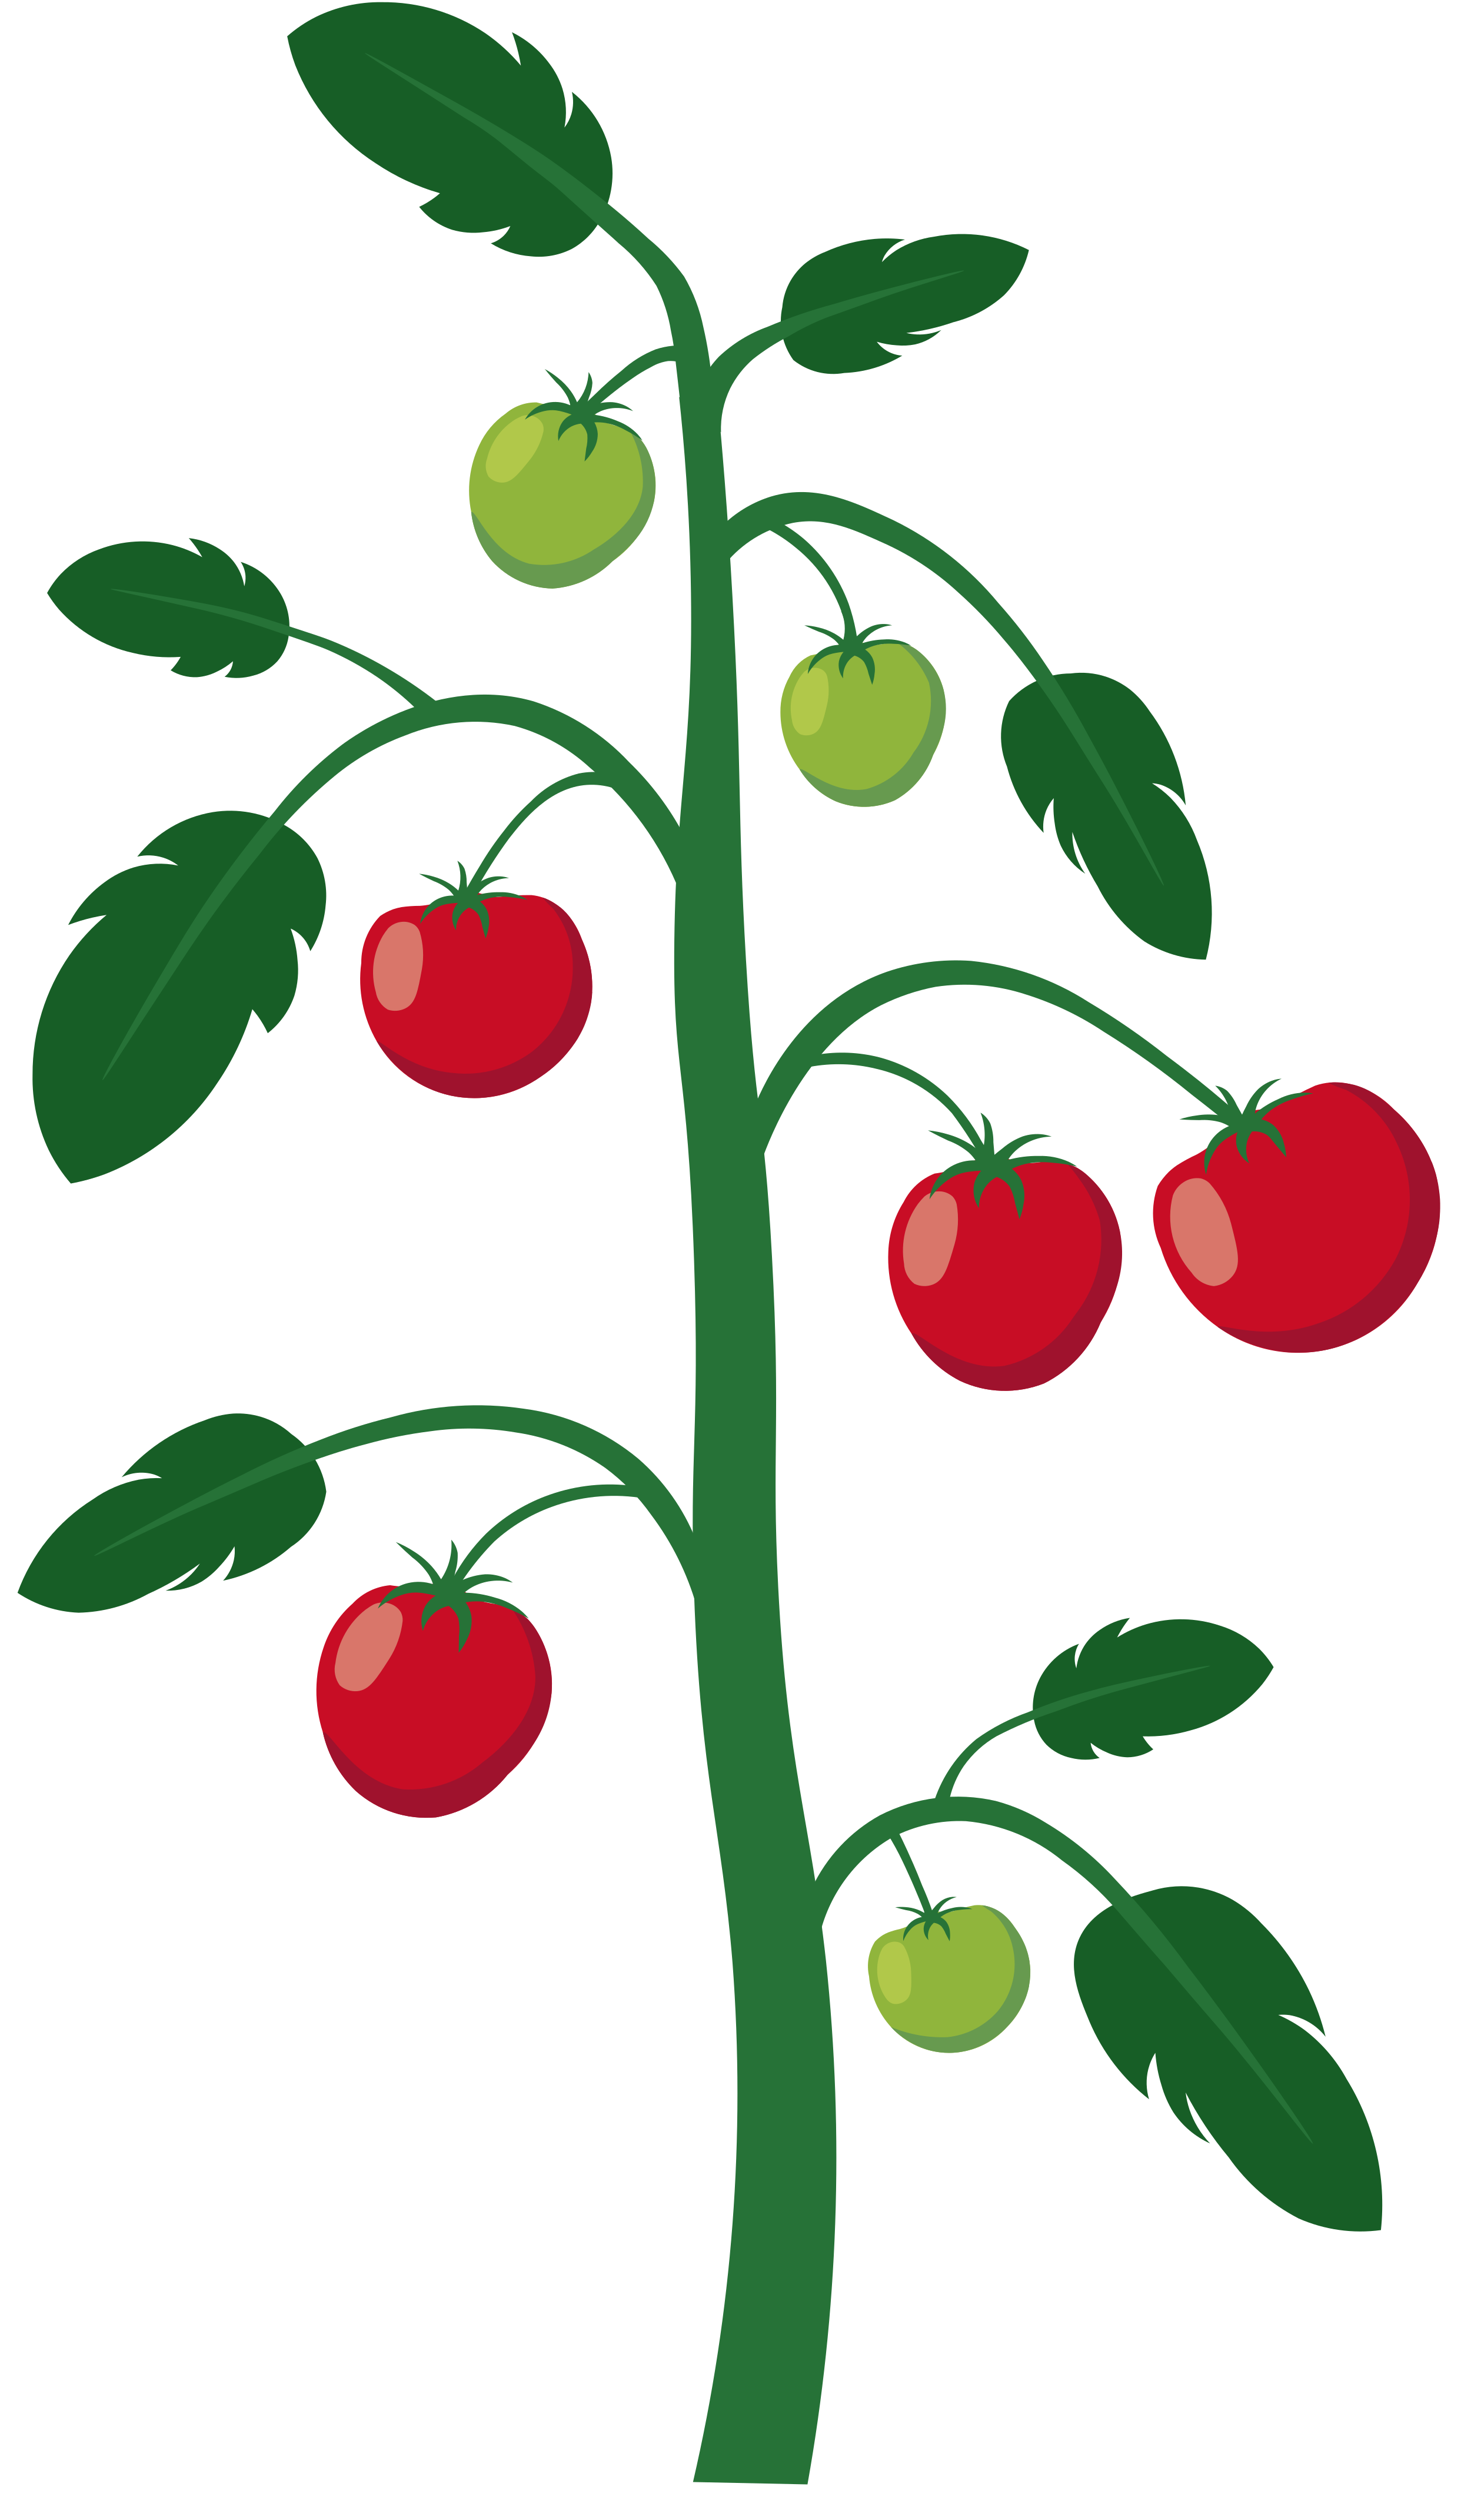 <svg width="83" height="141" viewBox="0 0 83 141" fill="none" xmlns="http://www.w3.org/2000/svg">
<path d="M45.562 140.121L39.102 139.987C41.325 130.395 42.077 120.522 41.332 110.705C40.726 103.192 39.53 100.222 39.163 89.889C38.882 81.976 39.486 80.739 39.163 71.127C38.782 59.799 37.951 60.649 38.049 53.009C38.152 44.909 39.108 42.269 38.987 33.426C38.923 28.718 38.588 24.878 38.32 22.399H40.48C40.722 24.923 41.061 28.846 41.328 33.661C41.87 43.285 41.602 45.826 42.09 54.124C42.625 63.192 43.097 62.409 43.556 70.835C44.068 80.2 43.529 81.984 43.908 89.481C44.424 99.659 45.735 102.689 46.605 110.588C47.648 120.433 47.297 130.375 45.562 140.121Z" fill="#267237"/>
<path d="M45.428 14.859C45.104 15.129 44.829 15.453 44.615 15.817C44.346 16.279 44.184 16.795 44.14 17.328C44.029 17.841 44.028 18.371 44.136 18.885C44.243 19.399 44.459 19.884 44.767 20.309C45.166 20.626 45.629 20.855 46.123 20.981C46.618 21.106 47.134 21.125 47.636 21.036C48.792 20.991 49.918 20.655 50.908 20.057C50.626 20.038 50.352 19.958 50.104 19.823C49.856 19.689 49.641 19.501 49.472 19.275C49.841 19.386 50.222 19.453 50.607 19.476C50.95 19.508 51.297 19.491 51.635 19.425C52.193 19.297 52.703 19.016 53.11 18.613C52.679 18.797 52.214 18.883 51.746 18.864C51.542 18.856 51.339 18.827 51.141 18.778C52.044 18.674 52.934 18.471 53.793 18.172C54.857 17.904 55.84 17.381 56.656 16.648C57.349 15.945 57.833 15.064 58.056 14.103C56.404 13.263 54.519 12.998 52.699 13.35C51.946 13.451 51.222 13.711 50.577 14.112C50.281 14.305 50.008 14.53 49.761 14.783C49.797 14.657 49.846 14.535 49.909 14.419C50.168 13.984 50.579 13.661 51.063 13.512C50.493 13.441 49.917 13.429 49.345 13.476C48.385 13.559 47.446 13.805 46.569 14.203C46.157 14.361 45.772 14.583 45.428 14.859Z" fill="#175E26"/>
<path d="M54.391 15.262C54.41 15.332 51.746 16.075 49.535 16.87C49.06 17.039 48.409 17.284 47.216 17.705C46.8 17.851 46.722 17.877 46.544 17.947C45.841 18.23 45.161 18.568 44.511 18.957C43.796 19.323 43.118 19.757 42.489 20.255C41.956 20.716 41.519 21.276 41.202 21.904C40.827 22.676 40.648 23.528 40.683 24.385L39.091 22.718C39.362 21.743 39.868 20.85 40.564 20.116C41.352 19.374 42.284 18.801 43.302 18.434C44.52 17.919 45.773 17.489 47.051 17.147C47.683 16.957 48.786 16.632 50.382 16.213C52.018 15.779 54.372 15.196 54.391 15.262Z" fill="#267237"/>
<path d="M33.865 12.43C34.475 11.349 34.694 10.092 34.485 8.868C34.229 7.407 33.439 6.092 32.269 5.18C32.369 5.596 32.358 6.031 32.236 6.441C32.153 6.714 32.022 6.969 31.85 7.195C31.992 6.467 31.953 5.715 31.737 5.005C31.575 4.49 31.323 4.007 30.994 3.579C30.441 2.834 29.719 2.23 28.887 1.818C29.035 2.203 29.156 2.597 29.25 2.997C29.308 3.24 29.355 3.482 29.39 3.7C28.812 3.01 28.144 2.401 27.405 1.887C25.671 0.714 23.62 0.098 21.527 0.122C20.247 0.106 18.982 0.39 17.832 0.95C17.245 1.244 16.698 1.612 16.205 2.046C16.312 2.605 16.465 3.153 16.664 3.686C17.559 5.952 19.142 7.881 21.189 9.203C22.304 9.954 23.531 10.527 24.824 10.899C24.727 10.984 24.623 11.07 24.509 11.154C24.241 11.353 23.953 11.525 23.651 11.666C24.13 12.271 24.777 12.721 25.511 12.96C26.077 13.123 26.67 13.171 27.255 13.099C27.783 13.056 28.302 12.937 28.797 12.747C28.709 12.952 28.581 13.138 28.422 13.295C28.218 13.494 27.968 13.641 27.695 13.723C28.377 14.146 29.152 14.398 29.953 14.456C30.751 14.545 31.558 14.398 32.274 14.033C32.945 13.66 33.497 13.104 33.865 12.43Z" fill="#175E26"/>
<path d="M20.596 2.996C20.565 3.048 21.919 3.869 26.17 6.621C26.784 6.981 27.376 7.376 27.945 7.804C28.023 7.865 28.338 8.113 28.736 8.439C29.089 8.727 29.332 8.93 29.445 9.023C30.132 9.594 30.549 9.89 31.051 10.286C31.552 10.682 31.535 10.699 33.658 12.602C34.759 13.587 34.705 13.53 34.91 13.725C35.742 14.408 36.461 15.217 37.042 16.123C37.44 16.923 37.715 17.779 37.858 18.661C37.989 19.273 38.045 19.741 38.075 19.994C38.341 22.261 38.589 24.57 38.674 25.366L40.598 25.2C40.433 23.688 40.282 22.401 40.16 21.4C40.069 20.414 39.913 19.434 39.691 18.469C39.488 17.458 39.12 16.487 38.6 15.596C38.021 14.799 37.341 14.08 36.578 13.456C35.253 12.229 34.163 11.371 33.267 10.669C31.924 9.617 31.074 9.034 30.829 8.867C30.465 8.619 29.981 8.296 29.111 7.762C27.505 6.772 26.215 6.051 25.32 5.553C22.194 3.817 20.619 2.945 20.596 2.996Z" fill="#267237"/>
<path d="M28.253 28.152C28.276 28.184 29.016 27.402 31.44 24.987C31.819 24.609 32.325 24.108 33.025 23.479C33.17 23.349 33.302 23.236 33.433 23.115C33.661 22.918 34.026 22.599 34.468 22.246C34.742 22.027 35.133 21.715 35.671 21.347C36.011 21.105 36.368 20.889 36.74 20.7C37.033 20.526 37.358 20.413 37.695 20.364C38.086 20.337 38.475 20.426 38.815 20.621L38.936 19.521C38.282 19.435 37.616 19.498 36.99 19.705C36.284 19.986 35.635 20.392 35.074 20.905C34.552 21.323 34.052 21.768 33.575 22.238C33.117 22.67 32.774 23.018 32.627 23.168C31.793 24.017 31.247 24.675 30.666 25.358C29.054 27.252 28.229 28.121 28.253 28.152Z" fill="#267237"/>
<path d="M78.783 72.09C78.73 72.14 77.368 70.777 72.882 66.549C72.18 65.889 71.246 65.01 69.938 63.903C69.028 63.132 68.379 62.621 67.232 61.729C65.654 60.44 63.995 59.254 62.263 58.18C60.919 57.285 59.456 56.584 57.916 56.098C56.263 55.552 54.506 55.402 52.785 55.658C51.727 55.861 50.701 56.206 49.736 56.684C45.418 58.878 43.364 64.384 43.022 65.333L42.62 62.285C43.04 61.271 45.129 56.526 50.037 54.81C51.563 54.291 53.178 54.082 54.786 54.194C57.145 54.435 59.415 55.228 61.412 56.51C62.951 57.426 64.427 58.444 65.832 59.555C67.195 60.567 68.184 61.373 68.894 61.979C69.416 62.419 69.969 62.902 70.574 63.455C71.922 64.687 72.806 65.605 74.386 67.247C76.481 69.415 78.859 72.019 78.783 72.09Z" fill="#267237"/>
<path d="M13.151 79.726C13.677 79.695 14.205 79.756 14.711 79.905C15.351 80.096 15.939 80.427 16.433 80.875C16.973 81.248 17.428 81.731 17.768 82.292C18.109 82.853 18.328 83.48 18.41 84.131C18.317 84.762 18.09 85.366 17.746 85.903C17.401 86.44 16.946 86.897 16.412 87.245C15.32 88.195 14.004 88.85 12.588 89.15C12.89 88.824 13.099 88.423 13.194 87.989C13.249 87.733 13.261 87.471 13.232 87.211C12.99 87.628 12.7 88.016 12.368 88.365C12.082 88.687 11.752 88.966 11.388 89.196C10.769 89.555 10.063 89.734 9.348 89.713C9.896 89.513 10.392 89.194 10.802 88.779C10.981 88.597 11.14 88.398 11.28 88.185C10.367 88.863 9.384 89.439 8.347 89.903C7.147 90.566 5.803 90.927 4.432 90.957C3.203 90.907 2.011 90.518 0.988 89.835C1.778 87.657 3.27 85.805 5.229 84.571C6.003 84.02 6.885 83.64 7.817 83.454C8.253 83.377 8.697 83.349 9.14 83.37C8.999 83.283 8.848 83.212 8.69 83.16C8.082 82.983 7.43 83.04 6.862 83.318C8.098 81.834 9.72 80.722 11.55 80.105C12.061 79.897 12.601 79.769 13.151 79.726Z" fill="#175E26"/>
<path d="M5.316 87.748C5.358 87.829 8.424 86.232 11.12 85.067C11.698 84.818 12.502 84.484 13.951 83.856C14.362 83.675 14.693 83.536 14.769 83.503C16.45 82.786 18.113 82.222 18.113 82.222C18.702 82.022 19.541 81.737 20.642 81.453C21.832 81.122 23.045 80.879 24.27 80.726C25.876 80.498 27.508 80.52 29.108 80.791C30.924 81.054 32.653 81.74 34.156 82.793C35.149 83.53 36.02 84.42 36.736 85.43C37.902 86.98 38.774 88.731 39.308 90.597L39.264 86.84C38.559 85.081 37.446 83.515 36.016 82.272C34.176 80.742 31.94 79.765 29.568 79.453C27.055 79.079 24.492 79.244 22.048 79.938C20.719 80.261 19.413 80.675 18.141 81.178C16.599 81.772 15.091 82.449 13.621 83.205C12.881 83.568 11.596 84.218 9.782 85.197C7.922 86.193 5.276 87.673 5.316 87.748Z" fill="#267237"/>
<path d="M69.531 107.137C68.938 106.802 68.29 106.573 67.618 106.46C66.766 106.319 65.894 106.371 65.065 106.613C63.923 106.929 61.769 107.492 60.923 109.271C60.162 110.871 60.871 112.573 61.474 114.022C62.205 115.743 63.362 117.25 64.835 118.4C64.668 117.849 64.653 117.263 64.791 116.704C64.874 116.377 65.008 116.065 65.189 115.779C65.233 116.401 65.35 117.016 65.536 117.61C65.686 118.146 65.911 118.658 66.203 119.131C66.717 119.9 67.435 120.509 68.277 120.891C67.754 120.346 67.358 119.693 67.115 118.978C67.011 118.666 66.939 118.344 66.898 118.018C67.573 119.322 68.388 120.549 69.329 121.677C70.347 123.129 71.701 124.311 73.277 125.123C74.734 125.764 76.34 125.99 77.917 125.778C78.236 122.8 77.554 119.801 75.978 117.254C75.392 116.176 74.584 115.234 73.608 114.49C73.147 114.153 72.649 113.869 72.125 113.642C72.338 113.621 72.553 113.625 72.766 113.654C73.57 113.796 74.294 114.231 74.795 114.875C74.574 113.973 74.261 113.096 73.861 112.258C73.185 110.857 72.277 109.581 71.176 108.482C70.7 107.952 70.146 107.498 69.531 107.137Z" fill="#175E26"/>
<path d="M74.077 120.902C73.982 120.971 71.329 117.375 68.859 114.494C68.328 113.875 67.585 113.031 66.263 111.472C65.908 111.054 65.779 110.897 65.642 110.745C65.575 110.668 65.521 110.612 65.512 110.599C65.05 110.088 63.089 107.812 63.012 107.722C62.1 106.675 61.066 105.739 59.933 104.935C58.385 103.669 56.494 102.896 54.502 102.714C53.069 102.65 51.645 102.961 50.369 103.616C49.36 104.193 48.478 104.968 47.776 105.893C47.073 106.819 46.564 107.877 46.279 109.003L45.817 106.474C46.632 104.744 47.97 103.313 49.643 102.385C51.662 101.356 53.978 101.069 56.186 101.574C57.182 101.842 58.133 102.256 59.007 102.803C60.457 103.67 61.773 104.742 62.915 105.986C64.387 107.535 65.755 109.179 67.012 110.907C67.663 111.755 68.787 113.231 70.338 115.399C71.932 117.616 74.166 120.836 74.077 120.902Z" fill="#267237"/>
<path d="M16.087 46.555C14.852 45.843 13.409 45.578 12.002 45.805C10.32 46.085 8.803 46.98 7.744 48.316C8.222 48.204 8.721 48.221 9.191 48.366C9.504 48.463 9.797 48.616 10.055 48.818C9.22 48.647 8.356 48.684 7.538 48.924C6.945 49.107 6.388 49.391 5.892 49.765C5.03 50.393 4.329 51.217 3.847 52.169C4.29 52.001 4.744 51.862 5.207 51.755C5.489 51.691 5.759 51.64 6.015 51.602C5.216 52.263 4.509 53.029 3.915 53.879C2.552 55.859 1.827 58.208 1.837 60.612C1.805 62.083 2.118 63.541 2.75 64.87C3.083 65.547 3.501 66.179 3.995 66.751C4.637 66.632 5.268 66.46 5.882 66.238C8.493 65.229 10.722 63.428 12.258 61.087C13.132 59.81 13.8 58.404 14.239 56.919C14.335 57.031 14.432 57.152 14.529 57.283C14.754 57.593 14.948 57.925 15.108 58.273C15.807 57.728 16.33 56.989 16.613 56.149C16.805 55.5 16.865 54.819 16.787 54.147C16.743 53.54 16.613 52.942 16.4 52.372C16.666 52.49 16.904 52.666 17.096 52.887C17.287 53.107 17.428 53.367 17.508 53.648C18.002 52.868 18.299 51.98 18.374 51.061C18.482 50.146 18.321 49.219 17.91 48.395C17.487 47.622 16.856 46.985 16.087 46.555Z" fill="#175E26"/>
<path d="M5.783 60.923C5.846 60.961 6.859 59.321 10.252 54.175C10.783 53.37 11.489 52.3 12.509 50.921C12.716 50.64 12.906 50.387 13.095 50.14C13.095 50.14 13.887 49.099 14.641 48.183C15.877 46.554 17.298 45.075 18.875 43.774C20.072 42.786 21.428 42.008 22.885 41.472C24.837 40.682 26.982 40.498 29.041 40.944C30.622 41.379 32.075 42.186 33.282 43.297C35.541 45.181 37.291 47.603 38.371 50.34L38.594 47.113C37.789 45.584 36.747 44.194 35.505 42.993C34.026 41.407 32.167 40.224 30.103 39.555C24.751 38.025 19.889 41.571 19.319 41.987C17.888 43.065 16.607 44.328 15.509 45.743C14.189 47.307 12.948 48.936 11.791 50.624C10.762 52.134 10.113 53.232 8.953 55.193C7.411 57.789 5.698 60.872 5.783 60.923Z" fill="#267237"/>
<path d="M58.351 97.046C58.181 96.223 58.301 95.367 58.69 94.622C59.158 93.735 59.939 93.053 60.881 92.71C60.754 92.915 60.675 93.145 60.649 93.384C60.623 93.624 60.651 93.866 60.732 94.093C60.792 93.595 60.972 93.12 61.258 92.708C61.47 92.411 61.732 92.152 62.032 91.944C62.543 91.58 63.133 91.341 63.753 91.249C63.576 91.465 63.414 91.693 63.268 91.931C63.18 92.076 63.102 92.218 63.033 92.354C63.55 92.029 64.109 91.777 64.693 91.603C66.05 91.208 67.495 91.237 68.835 91.686C69.663 91.94 70.419 92.385 71.044 92.984C71.36 93.296 71.635 93.646 71.863 94.027C71.678 94.364 71.466 94.684 71.228 94.986C70.181 96.257 68.762 97.17 67.17 97.595C66.296 97.846 65.387 97.959 64.478 97.929C64.521 98.003 64.571 98.079 64.627 98.158C64.757 98.342 64.907 98.512 65.073 98.665C64.638 98.954 64.129 99.109 63.608 99.112C63.21 99.098 62.819 99.006 62.458 98.839C62.127 98.701 61.817 98.517 61.538 98.293C61.555 98.464 61.609 98.629 61.697 98.777C61.784 98.925 61.904 99.052 62.046 99.149C61.519 99.279 60.968 99.279 60.441 99.149C59.91 99.04 59.422 98.778 59.037 98.396C58.686 98.019 58.448 97.551 58.351 97.046Z" fill="#175E26"/>
<path d="M68.28 93.953C68.29 93.996 67.189 94.257 63.685 95.199C63.137 95.346 62.409 95.543 61.45 95.856C60.784 96.074 60.327 96.24 59.527 96.539C58.388 96.912 57.281 97.378 56.217 97.93C55.49 98.35 54.863 98.922 54.379 99.607C54.004 100.159 53.735 100.775 53.586 101.425L52.738 101.495C53.192 100.159 54.009 98.976 55.098 98.079C55.99 97.439 56.97 96.931 58.007 96.569C59.118 96.105 60.258 95.713 61.42 95.398C62.454 95.103 63.187 94.943 64.497 94.66C66.228 94.284 68.268 93.896 68.28 93.953Z" fill="#267237"/>
<path d="M21.259 98.724C21.299 98.74 21.744 97.696 23.252 94.4C23.494 93.885 23.803 93.2 24.272 92.306C24.367 92.125 24.455 91.96 24.543 91.8C24.543 91.8 24.906 91.126 25.27 90.524C25.962 89.208 26.845 88.002 27.89 86.943C28.829 86.092 29.924 85.43 31.114 84.993C32.697 84.413 34.399 84.232 36.069 84.466L35.463 83.777C33.869 83.612 32.259 83.823 30.761 84.394C29.519 84.866 28.384 85.582 27.423 86.501C26.677 87.247 26.044 88.099 25.545 89.029C24.983 89.978 24.461 90.855 23.82 92.199C23.358 93.168 23.079 93.865 22.581 95.107C21.926 96.756 21.204 98.702 21.259 98.724Z" fill="#267237"/>
<path d="M59.678 74.001C59.636 74.017 59.193 72.974 57.671 69.684C57.429 69.169 57.115 68.484 56.644 67.593C56.316 66.974 56.074 66.552 55.644 65.814C55.078 64.756 54.432 63.743 53.711 62.784C52.574 61.527 51.077 60.651 49.424 60.276C48.199 59.977 46.925 59.942 45.685 60.173L46.096 59.485C47.265 59.291 48.462 59.341 49.61 59.631C51.059 60.018 52.386 60.764 53.469 61.8C54.219 62.542 54.855 63.391 55.354 64.321C55.986 65.345 56.567 66.401 57.093 67.484C57.56 68.453 57.841 69.147 58.342 70.392C59.003 72.035 59.731 73.979 59.678 74.001Z" fill="#267237"/>
<path d="M16.282 35.91C16.418 35.083 16.264 34.234 15.845 33.507C15.342 32.642 14.535 31.994 13.581 31.689C13.741 31.93 13.835 32.208 13.853 32.496C13.864 32.689 13.841 32.882 13.784 33.066C13.705 32.571 13.505 32.103 13.203 31.703C12.979 31.416 12.707 31.17 12.399 30.976C11.874 30.632 11.276 30.417 10.652 30.349C10.837 30.558 11.007 30.779 11.161 31.011C11.255 31.153 11.339 31.292 11.413 31.424C10.883 31.121 10.315 30.891 9.724 30.741C8.353 30.399 6.91 30.483 5.588 30.983C4.772 31.271 4.034 31.746 3.433 32.369C3.13 32.693 2.869 33.054 2.657 33.444C2.855 33.773 3.081 34.085 3.33 34.377C4.428 35.606 5.882 36.461 7.489 36.821C8.373 37.037 9.286 37.113 10.194 37.047C10.153 37.123 10.105 37.202 10.053 37.282C9.93 37.47 9.788 37.646 9.629 37.806C10.074 38.078 10.589 38.213 11.11 38.194C11.507 38.165 11.894 38.057 12.248 37.876C12.573 37.725 12.875 37.529 13.145 37.294C13.135 37.465 13.087 37.633 13.006 37.784C12.924 37.935 12.81 38.066 12.672 38.169C13.203 38.279 13.754 38.258 14.275 38.108C14.802 37.979 15.28 37.697 15.648 37.299C15.986 36.905 16.206 36.424 16.282 35.91Z" fill="#175E26"/>
<path d="M6.237 33.219C6.23 33.261 7.342 33.478 10.878 34.279C11.432 34.4 12.167 34.571 13.137 34.846C13.334 34.902 13.514 34.954 13.689 35.006C14.334 35.2 14.82 35.362 15.086 35.452C17.025 36.106 17.994 36.435 18.531 36.671C19.497 37.094 20.423 37.604 21.297 38.194C22.074 38.725 22.803 39.322 23.478 39.978L24.709 39.627C23.776 38.895 22.793 38.231 21.767 37.639C20.782 37.068 19.759 36.567 18.705 36.14C18.176 35.932 17.654 35.762 16.608 35.422C15.178 34.959 14.306 34.667 13.15 34.388C12.105 34.135 11.367 34.005 10.047 33.774C8.3 33.467 6.248 33.161 6.237 33.219Z" fill="#267237"/>
<path d="M63.772 38.898C63.357 38.574 62.888 38.324 62.387 38.16C61.751 37.954 61.078 37.894 60.416 37.983C59.759 37.984 59.111 38.123 58.512 38.391C57.913 38.66 57.377 39.051 56.94 39.541C56.659 40.113 56.503 40.739 56.482 41.377C56.461 42.014 56.576 42.649 56.819 43.239C57.181 44.639 57.892 45.924 58.886 46.975C58.824 46.535 58.879 46.087 59.047 45.676C59.148 45.434 59.287 45.211 59.458 45.014C59.42 45.494 59.439 45.977 59.514 46.453C59.568 46.881 59.68 47.298 59.85 47.694C60.155 48.341 60.634 48.89 61.233 49.279C60.741 48.593 60.486 47.766 60.506 46.921C60.87 47.997 61.351 49.029 61.94 50C62.552 51.228 63.452 52.288 64.563 53.092C65.605 53.749 66.807 54.106 68.039 54.125C68.625 51.884 68.448 49.511 67.537 47.38C67.213 46.488 66.703 45.674 66.042 44.993C65.727 44.683 65.379 44.409 65.004 44.175C65.169 44.184 65.331 44.212 65.489 44.258C66.09 44.458 66.594 44.874 66.904 45.426C66.73 43.503 66.027 41.666 64.871 40.12C64.569 39.659 64.199 39.247 63.772 38.898Z" fill="#175E26"/>
<path d="M65.666 49.951C65.586 49.993 63.969 46.937 62.411 44.448C62.077 43.914 61.605 43.183 60.773 41.838C60.531 41.455 60.344 41.153 60.299 41.083C59.33 39.538 58.274 38.129 58.274 38.129C57.902 37.631 57.373 36.917 56.63 36.06C55.838 35.113 54.977 34.224 54.055 33.403C52.863 32.303 51.507 31.394 50.035 30.71C48.218 29.889 46.669 29.135 44.744 29.49C43.361 29.772 42.105 30.486 41.154 31.529L40.912 29.499C41.655 28.812 42.543 28.3 43.51 28.002C46.102 27.227 48.413 28.419 50.417 29.343C52.698 30.462 54.715 32.054 56.333 34.012C57.244 35.033 58.083 36.115 58.845 37.251C59.776 38.618 60.634 40.034 61.414 41.493C61.815 42.22 62.504 43.476 63.441 45.312C64.403 47.19 65.742 49.911 65.666 49.951Z" fill="#267237"/>
<path d="M22.768 58.492C22.808 58.508 23.253 57.466 24.775 54.175C25.017 53.66 25.33 52.976 25.802 52.085C26.129 51.464 26.371 51.044 26.802 50.304C27.378 49.253 28.024 48.241 28.734 47.275C29.529 46.266 30.996 44.413 33.123 44.269C33.623 44.237 34.125 44.297 34.604 44.446L34.135 43.581C33.642 43.512 33.142 43.527 32.654 43.624C31.627 43.89 30.693 44.435 29.957 45.199C29.4 45.699 28.893 46.251 28.443 46.849C27.947 47.471 27.495 48.127 27.091 48.813C26.46 49.838 25.881 50.895 25.357 51.978C24.89 52.947 24.61 53.642 24.108 54.886C23.442 56.527 22.714 58.471 22.768 58.492Z" fill="#267237"/>
<path d="M67.514 65.118C67.131 65.294 66.761 65.496 66.406 65.724C66.242 65.837 66.087 65.963 65.942 66.1C65.705 66.336 65.498 66.6 65.326 66.887C64.918 68.029 64.978 69.286 65.493 70.383C66.044 72.185 67.176 73.753 68.712 74.844C69.598 75.48 70.609 75.922 71.677 76.141C72.745 76.36 73.848 76.351 74.913 76.115C75.977 75.879 76.98 75.421 77.856 74.771C78.732 74.121 79.461 73.293 79.995 72.343C80.565 71.45 80.95 70.451 81.126 69.406C81.303 68.361 81.267 67.292 81.023 66.261C80.61 64.819 79.781 63.531 78.639 62.559C77.912 61.786 76.954 61.27 75.909 61.087C75.341 60.994 74.758 61.043 74.213 61.228C73.543 61.527 72.893 61.868 72.268 62.251C72.07 62.367 71.857 62.454 71.635 62.508C71.442 62.545 71.246 62.569 71.05 62.582C70.711 62.621 70.382 62.722 70.081 62.883C69.831 63.052 69.606 63.253 69.409 63.481C68.991 63.909 68.972 63.979 68.734 64.216C68.372 64.572 67.961 64.876 67.514 65.118Z" fill="#C80D25"/>
<path d="M80.781 65.542C80.698 65.328 80.604 65.118 80.499 64.913L80.49 64.894C80.39 64.701 80.286 64.519 80.178 64.349L80.168 64.333C80.069 64.175 79.966 64.03 79.864 63.891L79.806 63.813C79.712 63.692 79.616 63.571 79.522 63.461L79.441 63.367C79.363 63.278 79.285 63.193 79.21 63.115L79.13 63.032C79.08 62.981 79.035 62.937 78.988 62.892C78.867 62.777 78.752 62.667 78.637 62.561C78.488 62.426 78.326 62.284 78.152 62.142C77.953 61.982 77.788 61.86 77.648 61.768L77.556 61.705L77.457 61.642C77.118 61.432 76.751 61.275 76.366 61.175H76.355C76.208 61.139 76.059 61.111 75.909 61.093C75.675 61.061 75.44 61.047 75.204 61.05H75.197C75.12 61.05 75.035 61.066 74.954 61.075C75.277 61.23 75.611 61.363 75.953 61.471C77.22 62.125 78.23 63.187 78.82 64.486C79.311 65.504 79.56 66.621 79.548 67.752C79.536 68.882 79.263 69.994 78.749 71.001C77.817 72.713 76.27 74.007 74.421 74.623C71.392 75.714 68.773 74.578 68.715 74.845C69.889 75.642 71.245 76.13 72.658 76.264C72.79 76.274 72.923 76.281 73.059 76.285H73.139C73.733 76.297 74.325 76.24 74.906 76.115C75.091 76.074 75.269 76.025 75.446 75.973C75.503 75.956 75.558 75.936 75.613 75.917C75.735 75.88 75.844 75.841 75.954 75.796C76.017 75.772 76.075 75.747 76.139 75.721C76.239 75.68 76.337 75.638 76.433 75.6L76.612 75.514C76.704 75.468 76.794 75.421 76.882 75.373C76.938 75.343 76.994 75.313 77.047 75.281C77.137 75.229 77.224 75.176 77.31 75.121C77.355 75.092 77.403 75.063 77.447 75.034C77.553 74.964 77.654 74.892 77.752 74.82L77.815 74.775C77.936 74.686 78.045 74.595 78.154 74.506L78.248 74.423C78.322 74.359 78.394 74.295 78.463 74.231C78.501 74.197 78.536 74.162 78.573 74.128L78.746 73.957L78.85 73.849C78.902 73.793 78.953 73.739 79.001 73.684L79.094 73.582C79.142 73.527 79.188 73.471 79.233 73.418L79.308 73.327C79.356 73.267 79.401 73.206 79.445 73.151L79.493 73.089C79.552 73.013 79.604 72.94 79.652 72.871L79.691 72.815L79.788 72.674L79.823 72.62L79.881 72.529L79.944 72.431L79.995 72.343C80.578 71.386 80.975 70.329 81.166 69.225C81.179 69.145 81.192 69.065 81.202 68.983C81.202 68.957 81.21 68.924 81.213 68.901C81.228 68.78 81.235 68.659 81.243 68.545C81.243 68.48 81.252 68.413 81.254 68.352C81.26 68.213 81.263 68.073 81.26 67.93V67.864C81.26 67.718 81.247 67.57 81.232 67.419C81.232 67.378 81.224 67.341 81.219 67.298C81.203 67.155 81.184 67.011 81.158 66.864L81.149 66.807C81.116 66.626 81.075 66.444 81.028 66.257C80.962 66.015 80.884 65.777 80.792 65.544L80.781 65.542Z" fill="#9F122D"/>
<path d="M66.764 66.689C66.495 66.866 66.29 67.124 66.178 67.427C65.981 68.184 65.975 68.978 66.159 69.738C66.345 70.498 66.715 71.2 67.239 71.782C67.378 71.993 67.563 72.171 67.78 72.301C67.997 72.432 68.241 72.512 68.493 72.537C68.91 72.491 69.293 72.281 69.556 71.954C70.052 71.33 69.851 70.538 69.464 69.018C69.245 68.18 68.834 67.404 68.263 66.753C68.123 66.61 67.946 66.51 67.751 66.463C67.406 66.409 67.052 66.49 66.764 66.689Z" fill="#D9766A"/>
<path d="M70.49 65.611C70.306 65.229 70.264 64.794 70.369 64.383C70.424 64.178 70.519 63.985 70.646 63.816C70.923 63.788 71.202 63.848 71.444 63.986C71.644 64.108 71.716 64.251 72.042 64.636C72.26 64.894 72.442 65.112 72.573 65.27C72.564 65.004 72.52 64.742 72.442 64.488C72.354 64.094 72.148 63.737 71.852 63.463C71.653 63.301 71.419 63.188 71.168 63.133C71.32 62.951 71.489 62.785 71.674 62.638C72.042 62.36 72.455 62.147 72.895 62.009C73.286 61.862 73.689 61.749 74.099 61.67C73.933 61.64 73.766 61.625 73.598 61.623C73.088 61.633 72.587 61.758 72.131 61.987C71.651 62.197 71.204 62.474 70.804 62.811C70.827 62.655 70.865 62.501 70.918 62.352C71.034 62.032 71.212 61.738 71.44 61.485C71.684 61.213 71.981 60.992 72.311 60.836C72.165 60.847 72.02 60.873 71.879 60.915C71.546 61.017 71.241 61.194 70.987 61.431C70.708 61.712 70.481 62.04 70.315 62.4C70.211 62.59 70.135 62.754 70.084 62.867C70.003 62.719 69.896 62.53 69.773 62.312C69.643 62.02 69.463 61.754 69.242 61.524C69.048 61.367 68.815 61.267 68.568 61.233C68.818 61.477 69.025 61.762 69.181 62.074C69.337 62.387 69.439 62.724 69.482 63.07C69.229 62.983 68.968 62.922 68.703 62.889C68.311 62.842 67.914 62.849 67.525 62.912C67.192 62.954 66.863 63.029 66.544 63.133C67.016 63.166 67.4 63.175 67.67 63.176C68.075 63.147 68.481 63.188 68.872 63.297C69.037 63.352 69.195 63.424 69.344 63.513C68.946 63.677 68.603 63.95 68.352 64.3C68.153 64.579 68.022 64.902 67.97 65.241C67.919 65.58 67.948 65.927 68.055 66.252C68.118 65.802 68.267 65.369 68.495 64.977C68.614 64.763 68.767 64.57 68.95 64.407C69.078 64.299 69.215 64.201 69.359 64.115C69.545 63.994 69.705 63.913 69.821 63.854C69.741 64.091 69.723 64.343 69.766 64.589C69.812 64.799 69.899 64.998 70.023 65.174C70.148 65.35 70.306 65.499 70.49 65.611Z" fill="#267237"/>
<path d="M27.319 90.348C27.101 90.278 26.891 90.185 26.694 90.071C26.009 89.696 26.072 89.553 25.694 89.403C25.259 89.27 24.797 89.248 24.351 89.338C23.942 89.378 23.891 89.43 23.53 89.475C23.023 89.51 22.513 89.487 22.011 89.407C21.2 89.481 20.444 89.852 19.89 90.449C19.139 91.106 18.578 91.951 18.263 92.898C17.73 94.451 17.713 96.136 18.216 97.7C18.497 98.97 19.149 100.127 20.091 101.024C20.703 101.564 21.418 101.973 22.194 102.226C22.969 102.48 23.788 102.572 24.601 102.499C26.191 102.213 27.623 101.361 28.634 100.101C30 98.919 30.885 97.278 31.122 95.487C31.188 94.75 31.108 94.007 30.886 93.301C30.664 92.595 30.304 91.94 29.828 91.373C29.548 91.093 29.22 90.866 28.859 90.702C28.611 90.608 28.356 90.536 28.096 90.488C27.834 90.454 27.575 90.408 27.319 90.348Z" fill="#C80D25"/>
<path d="M31.122 95.487C31.191 94.593 31.055 93.694 30.726 92.859C30.603 92.541 30.45 92.235 30.269 91.945C30.144 91.74 29.998 91.549 29.832 91.376C29.552 91.095 29.224 90.868 28.862 90.704C29.657 91.842 30.123 93.177 30.209 94.563C30.23 97.16 27.68 99.062 27.227 99.399C25.986 100.474 24.372 101.02 22.733 100.918C19.972 100.511 18.543 97.47 18.216 97.702C18.497 98.972 19.149 100.129 20.09 101.026C20.702 101.566 21.418 101.975 22.194 102.229C22.969 102.482 23.788 102.575 24.601 102.501C26.191 102.216 27.623 101.364 28.633 100.103C28.849 99.884 29.101 99.627 29.36 99.33C29.642 99.011 29.901 98.672 30.134 98.316C30.696 97.471 31.036 96.498 31.122 95.487Z" fill="#9F122D"/>
<path d="M21.895 90.417C21.626 90.352 21.343 90.377 21.089 90.488C20.927 90.576 20.772 90.676 20.624 90.786C19.683 91.525 19.073 92.606 18.927 93.793C18.873 94.008 18.867 94.232 18.909 94.45C18.951 94.667 19.04 94.873 19.17 95.052C19.303 95.171 19.459 95.261 19.627 95.318C19.796 95.374 19.975 95.396 20.152 95.382C20.836 95.324 21.224 94.718 21.97 93.552C22.378 92.906 22.634 92.176 22.72 91.417C22.73 91.242 22.692 91.068 22.61 90.914C22.529 90.788 22.425 90.68 22.302 90.594C22.179 90.509 22.041 90.449 21.895 90.417Z" fill="#D9766A"/>
<path d="M23.862 91.982C23.988 91.522 24.271 91.121 24.663 90.849C24.861 90.716 25.083 90.623 25.317 90.573C25.572 90.751 25.765 91.006 25.868 91.299C25.929 91.627 25.938 91.963 25.896 92.293C25.896 92.672 25.885 92.991 25.88 93.221C26.068 92.99 26.224 92.735 26.346 92.463C26.561 92.063 26.65 91.608 26.6 91.156C26.553 90.872 26.44 90.602 26.269 90.369C26.532 90.325 26.797 90.309 27.063 90.32C27.58 90.356 28.087 90.479 28.563 90.684C29.003 90.851 29.429 91.053 29.836 91.29C29.717 91.143 29.586 91.006 29.444 90.882C29.004 90.513 28.488 90.248 27.932 90.106C27.371 89.93 26.787 89.836 26.199 89.827C26.334 89.711 26.48 89.608 26.634 89.519C26.969 89.335 27.336 89.216 27.716 89.171C28.124 89.12 28.538 89.151 28.934 89.261C28.802 89.163 28.66 89.078 28.51 89.009C28.152 88.852 27.763 88.777 27.372 88.79C26.928 88.824 26.494 88.934 26.088 89.117C25.859 89.202 25.674 89.283 25.548 89.343C25.587 89.156 25.637 88.918 25.691 88.641C25.797 88.298 25.841 87.94 25.822 87.582C25.774 87.306 25.65 87.048 25.465 86.838C25.532 87.626 25.328 88.414 24.887 89.071C24.736 88.811 24.559 88.568 24.36 88.344C24.062 88.015 23.719 87.729 23.342 87.496C23.024 87.288 22.686 87.112 22.334 86.97C22.709 87.344 23.029 87.635 23.258 87.836C23.625 88.107 23.941 88.44 24.194 88.819C24.294 88.987 24.375 89.165 24.436 89.35C23.977 89.197 23.484 89.175 23.013 89.287C22.637 89.376 22.288 89.553 21.993 89.803C21.699 90.053 21.467 90.369 21.317 90.725C21.702 90.389 22.148 90.132 22.632 89.967C22.89 89.873 23.162 89.823 23.436 89.819C23.626 89.821 23.814 89.84 24.001 89.873C24.198 89.904 24.392 89.944 24.585 89.995C24.343 90.137 24.14 90.338 23.996 90.579C23.88 90.791 23.808 91.025 23.785 91.266C23.762 91.507 23.788 91.751 23.862 91.982Z" fill="#267237"/>
<path d="M23.684 51.09C23.339 51.09 22.994 51.114 22.652 51.162C22.492 51.191 22.333 51.232 22.179 51.284C21.922 51.379 21.678 51.506 21.452 51.66C20.759 52.371 20.376 53.326 20.384 54.318C20.179 55.846 20.487 57.399 21.258 58.735C21.7 59.509 22.301 60.182 23.021 60.709C23.741 61.236 24.564 61.605 25.436 61.793C26.309 61.981 27.211 61.983 28.084 61.798C28.957 61.614 29.781 61.248 30.503 60.724C31.232 60.254 31.859 59.642 32.346 58.925C32.834 58.208 33.173 57.4 33.343 56.55C33.528 55.336 33.35 54.095 32.832 52.983C32.556 52.159 32.019 51.448 31.303 50.956C30.912 50.693 30.462 50.531 29.993 50.484C29.393 50.476 28.793 50.508 28.197 50.581C28.011 50.599 27.823 50.591 27.639 50.556C27.482 50.517 27.329 50.468 27.178 50.41C26.912 50.324 26.633 50.287 26.353 50.303C26.11 50.344 25.873 50.417 25.649 50.52C25.192 50.695 25.154 50.739 24.897 50.835C24.506 50.976 24.098 51.062 23.684 51.09Z" fill="#C80D25"/>
<path d="M33.412 55.933C33.421 55.745 33.421 55.556 33.412 55.368V55.35C33.404 55.173 33.389 55.002 33.367 54.839V54.824C33.346 54.673 33.319 54.529 33.29 54.391L33.275 54.313C33.245 54.192 33.215 54.071 33.184 53.949L33.155 53.852C33.127 53.758 33.098 53.669 33.069 53.586C33.058 53.556 33.048 53.525 33.037 53.496C33.018 53.442 33 53.393 32.98 53.345C32.931 53.218 32.881 53.096 32.831 52.981C32.766 52.83 32.695 52.669 32.615 52.505C32.523 52.318 32.44 52.171 32.373 52.054C32.357 52.029 32.342 52.002 32.325 51.977C32.308 51.951 32.289 51.92 32.273 51.897C32.092 51.622 31.871 51.377 31.617 51.17H31.61C31.513 51.092 31.411 51.021 31.305 50.956C31.143 50.852 30.972 50.761 30.795 50.684C30.738 50.66 30.674 50.64 30.608 50.62C30.794 50.845 30.997 51.057 31.213 51.255C31.933 52.174 32.323 53.309 32.319 54.477C32.337 55.401 32.141 56.318 31.746 57.155C31.351 57.991 30.768 58.725 30.043 59.299C28.765 60.256 27.171 60.692 25.584 60.518C22.96 60.292 21.398 58.559 21.264 58.737C21.864 59.731 22.707 60.557 23.713 61.138C23.808 61.19 23.905 61.241 24.005 61.29L24.063 61.319C24.501 61.531 24.963 61.691 25.438 61.794C25.591 61.827 25.74 61.852 25.888 61.873C25.936 61.88 25.985 61.884 26.032 61.89C26.131 61.901 26.23 61.912 26.325 61.918L26.489 61.925C26.577 61.925 26.665 61.931 26.75 61.931C26.805 61.931 26.86 61.931 26.913 61.931C26.998 61.931 27.08 61.925 27.163 61.919L27.316 61.907C27.401 61.899 27.484 61.889 27.566 61.877L27.698 61.86C27.801 61.843 27.901 61.825 27.999 61.804L28.06 61.792C28.182 61.767 28.293 61.737 28.405 61.707C28.437 61.699 28.469 61.688 28.502 61.678C28.579 61.656 28.655 61.633 28.729 61.609L28.844 61.569C28.909 61.547 28.972 61.524 29.032 61.501L29.146 61.456L29.316 61.386L29.419 61.341L29.579 61.266L29.665 61.225L29.827 61.141L29.884 61.111C29.953 61.073 30.017 61.038 30.077 61.003L30.124 60.974L30.245 60.903L30.289 60.875L30.364 60.827L30.444 60.774L30.509 60.73C31.271 60.218 31.929 59.566 32.448 58.81C32.485 58.755 32.522 58.7 32.557 58.641L32.594 58.586C32.643 58.503 32.691 58.417 32.737 58.33C32.762 58.283 32.789 58.235 32.81 58.191C32.863 58.089 32.912 57.986 32.96 57.878L32.98 57.83C33.026 57.719 33.07 57.605 33.111 57.488C33.122 57.458 33.132 57.427 33.141 57.397C33.179 57.284 33.213 57.17 33.244 57.054L33.256 57.008C33.294 56.861 33.325 56.711 33.352 56.556C33.386 56.355 33.409 56.153 33.42 55.95L33.412 55.933Z" fill="#9F122D"/>
<path d="M22.591 52.002C22.331 52.043 22.09 52.165 21.904 52.352C21.794 52.486 21.694 52.628 21.603 52.775C21.326 53.251 21.149 53.778 21.081 54.324C21.013 54.87 21.055 55.425 21.206 55.954C21.238 56.159 21.316 56.354 21.433 56.525C21.55 56.696 21.703 56.839 21.883 56.944C22.209 57.052 22.565 57.026 22.873 56.872C23.454 56.577 23.574 55.92 23.806 54.657C23.928 53.959 23.887 53.242 23.684 52.562C23.629 52.408 23.532 52.273 23.403 52.172C23.164 52.014 22.874 51.953 22.591 52.002Z" fill="#D9766A"/>
<path d="M25.731 52.47C25.725 52.123 25.841 51.785 26.059 51.514C26.17 51.381 26.306 51.27 26.459 51.187C26.674 51.261 26.862 51.401 26.994 51.587C27.104 51.802 27.179 52.034 27.217 52.274C27.292 52.54 27.353 52.764 27.396 52.926C27.48 52.725 27.537 52.515 27.566 52.3C27.636 51.976 27.604 51.637 27.476 51.331C27.386 51.141 27.251 50.974 27.084 50.846C27.258 50.763 27.44 50.697 27.628 50.65C27.997 50.57 28.377 50.552 28.751 50.599C29.092 50.623 29.431 50.677 29.763 50.758C29.65 50.679 29.53 50.61 29.405 50.552C29.024 50.385 28.61 50.306 28.194 50.32C27.765 50.312 27.338 50.366 26.925 50.48C26.996 50.372 27.077 50.27 27.167 50.177C27.364 49.98 27.596 49.821 27.852 49.711C28.126 49.592 28.422 49.529 28.721 49.525C28.609 49.485 28.492 49.456 28.374 49.441C28.092 49.404 27.805 49.431 27.535 49.52C27.231 49.635 26.951 49.801 26.704 50.013C26.563 50.118 26.45 50.214 26.374 50.28C26.363 50.142 26.348 49.965 26.33 49.762C26.335 49.501 26.294 49.241 26.209 48.995C26.119 48.812 25.98 48.657 25.808 48.547C26.016 49.085 26.035 49.677 25.861 50.227C25.703 50.075 25.529 49.94 25.343 49.825C25.067 49.656 24.77 49.527 24.459 49.441C24.194 49.361 23.922 49.307 23.646 49.279C23.985 49.465 24.269 49.603 24.47 49.695C24.781 49.81 25.071 49.978 25.326 50.191C25.428 50.288 25.521 50.395 25.602 50.512C25.25 50.497 24.902 50.581 24.596 50.754C24.352 50.894 24.145 51.089 23.991 51.323C23.837 51.558 23.74 51.826 23.709 52.105C23.908 51.791 24.167 51.52 24.471 51.305C24.632 51.187 24.812 51.096 25.003 51.038C25.136 51 25.272 50.974 25.409 50.96C25.552 50.941 25.696 50.928 25.84 50.924C25.701 51.072 25.601 51.254 25.55 51.451C25.509 51.624 25.504 51.804 25.535 51.979C25.566 52.154 25.633 52.322 25.731 52.47Z" fill="#267237"/>
<path d="M58.094 65.602C57.865 65.595 57.638 65.565 57.415 65.511C56.653 65.344 56.672 65.19 56.268 65.147C55.813 65.141 55.364 65.249 54.961 65.461C54.58 65.615 54.546 65.68 54.211 65.825C53.735 66.001 53.24 66.123 52.735 66.188C51.978 66.488 51.358 67.057 50.993 67.785C50.458 68.627 50.157 69.596 50.122 70.593C50.047 72.234 50.505 73.856 51.429 75.215C52.055 76.356 53.007 77.284 54.163 77.88C54.902 78.225 55.704 78.416 56.52 78.441C57.335 78.466 58.147 78.324 58.906 78.025C60.351 77.304 61.486 76.083 62.1 74.589C63.078 73.07 63.466 71.245 63.191 69.459C63.046 68.734 62.76 68.044 62.349 67.43C61.938 66.815 61.41 66.288 60.795 65.878C60.447 65.688 60.068 65.562 59.675 65.506C59.411 65.486 59.146 65.489 58.883 65.514C58.621 65.558 58.358 65.587 58.094 65.602Z" fill="#C80D25"/>
<path d="M63.189 69.459C63.003 68.581 62.62 67.757 62.069 67.049C61.861 66.778 61.628 66.528 61.373 66.301C61.198 66.137 61.003 65.995 60.794 65.878C60.648 65.8 60.495 65.737 60.337 65.689L60.268 65.696C60.495 65.956 60.708 66.228 60.905 66.512C61.422 67.21 61.811 67.994 62.053 68.829C62.2 69.738 62.162 70.668 61.939 71.562C61.716 72.455 61.314 73.295 60.757 74.028C60.669 74.15 60.597 74.25 60.552 74.309C59.666 75.689 58.273 76.666 56.675 77.032C53.91 77.419 51.682 74.903 51.435 75.215C52.061 76.355 53.013 77.283 54.169 77.88C54.908 78.225 55.71 78.416 56.525 78.441C57.341 78.465 58.153 78.324 58.912 78.025C60.357 77.304 61.492 76.083 62.106 74.589C62.251 74.318 62.421 74 62.59 73.642C62.772 73.257 62.924 72.859 63.047 72.452C63.346 71.482 63.395 70.452 63.189 69.459Z" fill="#9F122D"/>
<path d="M52.908 67.194C52.632 67.207 52.366 67.311 52.154 67.488C52.023 67.62 51.902 67.759 51.79 67.906C51.095 68.88 50.814 70.089 51.008 71.269C51.017 71.491 51.074 71.708 51.175 71.905C51.277 72.102 51.421 72.274 51.596 72.409C51.757 72.485 51.932 72.527 52.11 72.534C52.288 72.541 52.466 72.512 52.632 72.449C53.271 72.2 53.472 71.51 53.858 70.182C54.068 69.447 54.11 68.674 53.98 67.921C53.941 67.751 53.858 67.596 53.737 67.47C53.624 67.372 53.493 67.297 53.35 67.25C53.208 67.202 53.058 67.183 52.908 67.194Z" fill="#D9766A"/>
<path d="M55.235 68.143C55.228 67.666 55.387 67.201 55.686 66.829C55.839 66.646 56.026 66.493 56.236 66.38C56.532 66.481 56.789 66.673 56.971 66.929C57.121 67.225 57.225 67.544 57.277 67.873C57.38 68.236 57.464 68.546 57.52 68.768C57.635 68.494 57.713 68.205 57.752 67.91C57.847 67.466 57.805 67.004 57.631 66.584C57.506 66.324 57.322 66.097 57.093 65.92C57.332 65.804 57.583 65.713 57.841 65.65C58.347 65.54 58.869 65.516 59.383 65.579C59.852 65.614 60.316 65.686 60.773 65.797C60.617 65.69 60.453 65.596 60.282 65.516C59.757 65.286 59.187 65.177 58.614 65.196C58.025 65.186 57.438 65.261 56.871 65.418C56.968 65.268 57.08 65.128 57.203 64.999C57.473 64.728 57.792 64.511 58.144 64.36C58.521 64.197 58.926 64.11 59.337 64.104C59.182 64.048 59.022 64.007 58.858 63.983C58.471 63.933 58.077 63.97 57.706 64.093C57.289 64.25 56.903 64.478 56.565 64.768C56.37 64.913 56.216 65.044 56.111 65.132C56.096 64.941 56.076 64.7 56.051 64.419C56.056 64.06 55.998 63.703 55.878 63.365C55.754 63.113 55.563 62.901 55.326 62.752C55.612 63.488 55.638 64.3 55.4 65.054C55.182 64.846 54.944 64.661 54.688 64.503C54.31 64.271 53.903 64.093 53.476 63.974C53.112 63.865 52.738 63.791 52.36 63.754C52.826 64.008 53.215 64.197 53.49 64.325C53.919 64.482 54.316 64.712 54.666 65.005C54.809 65.138 54.936 65.286 55.046 65.447C54.563 65.428 54.084 65.546 53.664 65.787C53.329 65.979 53.045 66.247 52.833 66.569C52.622 66.892 52.489 67.259 52.446 67.642C52.72 67.212 53.076 66.839 53.493 66.544C53.714 66.384 53.959 66.261 54.22 66.181C54.402 66.13 54.588 66.095 54.776 66.074C54.973 66.048 55.171 66.031 55.37 66.025C55.177 66.229 55.039 66.479 54.97 66.752C54.918 66.989 54.914 67.235 54.96 67.474C55.006 67.714 55.099 67.941 55.235 68.143Z" fill="#267237"/>
<path d="M53.12 110.44C52.849 109.841 52.621 109.223 52.441 108.59C52.391 108.453 52.164 107.834 51.892 107.165C51.798 106.936 51.695 106.689 51.581 106.425C51.5 106.237 51.425 106.061 51.35 105.899C51.211 105.588 50.965 105.042 50.725 104.572C50.447 104.028 50.137 103.502 49.795 102.997L50.337 102.65C50.39 102.746 50.465 102.892 50.555 103.056C50.657 103.25 51.046 104.006 51.535 105.132C51.695 105.495 51.86 105.9 52.033 106.343C52.467 107.307 52.807 108.31 53.05 109.339C53.143 109.698 53.167 110.072 53.12 110.44Z" fill="#267237"/>
<path d="M48.139 44.947C48.106 44.29 48.122 43.632 48.187 42.977C48.187 42.832 48.207 42.172 48.2 41.45C48.2 41.203 48.195 40.936 48.184 40.648C48.162 39.946 48.13 39.462 48.063 38.61C48.019 37.412 47.884 36.219 47.658 35.042C47.192 33.413 46.234 31.966 44.916 30.901C43.947 30.093 42.818 29.501 41.603 29.164L42.276 28.727C43.412 29.067 44.465 29.638 45.37 30.405C46.501 31.39 47.365 32.644 47.884 34.051C48.232 35.047 48.43 36.09 48.469 37.145C48.585 38.343 48.64 39.546 48.635 40.75C48.684 41.806 48.632 42.864 48.478 43.91C48.432 44.274 48.317 44.626 48.139 44.947Z" fill="#267237"/>
<path d="M50.797 108.791C50.563 108.842 50.333 108.909 50.109 108.992C50.005 109.035 49.904 109.085 49.807 109.144C49.647 109.247 49.499 109.369 49.369 109.507C49.005 110.09 48.885 110.793 49.035 111.463C49.121 112.528 49.557 113.534 50.275 114.325C50.688 114.785 51.194 115.152 51.759 115.403C52.324 115.655 52.935 115.784 53.553 115.783C54.171 115.782 54.782 115.651 55.346 115.399C55.91 115.146 56.415 114.778 56.827 114.317C57.252 113.892 57.586 113.386 57.811 112.829C58.036 112.271 58.147 111.675 58.137 111.074C58.085 110.226 57.783 109.412 57.269 108.734C56.961 108.218 56.493 107.814 55.936 107.586C55.633 107.465 55.305 107.422 54.98 107.458C54.573 107.541 54.171 107.65 53.778 107.787C53.655 107.827 53.526 107.849 53.397 107.852C53.285 107.849 53.174 107.839 53.063 107.822C52.871 107.801 52.676 107.817 52.489 107.869C52.33 107.933 52.181 108.017 52.044 108.12C51.761 108.305 51.741 108.342 51.581 108.443C51.337 108.595 51.074 108.712 50.797 108.791Z" fill="#90B53C"/>
<path d="M58.094 110.644C58.073 110.515 58.047 110.387 58.014 110.261V110.249C57.982 110.128 57.946 110.016 57.907 109.908V109.899C57.872 109.799 57.833 109.706 57.793 109.616L57.77 109.567C57.733 109.486 57.695 109.409 57.656 109.338L57.622 109.276C57.59 109.217 57.557 109.155 57.525 109.107L57.491 109.052L57.43 108.957C57.377 108.878 57.327 108.805 57.276 108.732C57.209 108.639 57.138 108.539 57.06 108.441C56.982 108.343 56.892 108.24 56.826 108.172L56.782 108.126L56.729 108.079C56.566 107.921 56.381 107.789 56.179 107.686C56.1 107.648 56.019 107.614 55.937 107.586C55.811 107.54 55.682 107.503 55.551 107.476C55.509 107.468 55.459 107.466 55.414 107.461C55.574 107.586 55.743 107.7 55.919 107.801C56.54 108.318 56.97 109.029 57.139 109.82C57.286 110.444 57.288 111.093 57.144 111.717C56.999 112.342 56.713 112.925 56.306 113.42C55.578 114.255 54.56 114.783 53.457 114.896C52.366 114.939 51.279 114.743 50.27 114.323C50.823 114.908 51.515 115.343 52.281 115.589C52.352 115.611 52.426 115.632 52.501 115.65L52.545 115.661C52.872 115.741 53.208 115.781 53.545 115.782C53.653 115.782 53.758 115.782 53.861 115.77C53.895 115.77 53.928 115.762 53.962 115.759C54.029 115.759 54.097 115.745 54.164 115.736L54.275 115.716L54.453 115.682L54.564 115.656C54.62 115.642 54.675 115.627 54.73 115.611L54.833 115.581L54.998 115.524L55.085 115.492L55.28 115.411L55.32 115.393C55.396 115.359 55.469 115.323 55.54 115.285L55.602 115.252C55.651 115.226 55.699 115.199 55.745 115.171L55.818 115.127L55.939 115.054L56.009 115.006L56.114 114.935L56.177 114.889L56.274 114.815L56.326 114.774C56.361 114.747 56.392 114.719 56.424 114.694L56.459 114.665L56.573 114.564L56.601 114.537L56.672 114.471L56.698 114.445L56.741 114.402L56.787 114.356L56.826 114.316C57.265 113.856 57.614 113.319 57.855 112.732C57.872 112.688 57.889 112.646 57.905 112.601L57.92 112.559C57.942 112.496 57.962 112.43 57.98 112.365C57.991 112.328 58.002 112.292 58.01 112.259C58.029 112.183 58.049 112.105 58.065 112.025V111.989C58.08 111.908 58.094 111.824 58.105 111.739L58.111 111.673C58.12 111.592 58.126 111.509 58.13 111.43V111.398C58.13 111.293 58.13 111.187 58.13 111.078C58.124 110.936 58.109 110.794 58.088 110.654L58.094 110.644Z" fill="#679A4F"/>
<path d="M50.186 109.569C50.015 109.634 49.87 109.753 49.773 109.907C49.718 110.014 49.67 110.124 49.63 110.237C49.513 110.601 49.471 110.985 49.506 111.365C49.541 111.746 49.653 112.116 49.834 112.452C49.982 112.708 50.137 112.967 50.44 113.023C50.557 113.035 50.676 113.025 50.789 112.991C50.902 112.958 51.008 112.903 51.099 112.829C51.451 112.544 51.436 112.081 51.407 111.192C51.388 110.701 51.255 110.221 51.018 109.791C50.959 109.696 50.876 109.619 50.776 109.569C50.587 109.491 50.375 109.491 50.186 109.569Z" fill="#B1C84A"/>
<path d="M52.386 109.423C52.332 109.188 52.361 108.942 52.469 108.727C52.524 108.62 52.6 108.525 52.692 108.447C52.849 108.465 52.996 108.532 53.112 108.639C53.218 108.769 53.303 108.915 53.364 109.071C53.454 109.241 53.528 109.384 53.581 109.487C53.608 109.339 53.616 109.188 53.604 109.038C53.602 108.81 53.532 108.587 53.402 108.399C53.312 108.284 53.197 108.191 53.065 108.13C53.171 108.047 53.285 107.976 53.405 107.916C53.643 107.807 53.898 107.74 54.158 107.718C54.392 107.684 54.629 107.67 54.866 107.676C54.778 107.64 54.687 107.61 54.594 107.589C54.31 107.533 54.018 107.54 53.737 107.611C53.447 107.669 53.165 107.768 52.903 107.905C52.935 107.821 52.976 107.74 53.024 107.663C53.128 107.501 53.262 107.36 53.419 107.247C53.587 107.127 53.778 107.041 53.98 106.994C53.9 106.983 53.818 106.98 53.737 106.984C53.541 107.001 53.351 107.062 53.181 107.163C52.992 107.284 52.826 107.438 52.69 107.617C52.611 107.709 52.547 107.79 52.506 107.846C52.478 107.754 52.443 107.638 52.401 107.502C52.364 107.324 52.298 107.155 52.203 107C52.114 106.891 51.998 106.807 51.865 106.758C52.085 107.091 52.184 107.49 52.148 107.887C52.018 107.808 51.881 107.742 51.738 107.691C51.527 107.617 51.307 107.574 51.084 107.561C50.892 107.546 50.7 107.549 50.509 107.571C50.766 107.646 50.978 107.698 51.127 107.732C51.355 107.763 51.576 107.834 51.779 107.942C51.864 107.992 51.943 108.051 52.014 108.119C51.774 108.161 51.551 108.271 51.37 108.434C51.244 108.548 51.143 108.687 51.072 108.841C50.981 109.041 50.946 109.26 50.967 109.478C51.056 109.237 51.192 109.016 51.366 108.826C51.458 108.722 51.566 108.634 51.687 108.566C51.772 108.522 51.859 108.484 51.95 108.454C52.044 108.42 52.14 108.391 52.237 108.366C52.164 108.487 52.122 108.624 52.116 108.766C52.115 108.888 52.138 109.009 52.184 109.122C52.231 109.235 52.299 109.337 52.386 109.423Z" fill="#267237"/>
<path d="M34.366 23.892C34.201 23.818 34.045 23.727 33.9 23.619C33.396 23.267 33.457 23.16 33.173 23.013C32.843 22.871 32.482 22.813 32.124 22.845C31.8 22.845 31.755 22.878 31.468 22.881C31.067 22.864 30.669 22.801 30.281 22.696C29.638 22.683 29.013 22.909 28.527 23.33C27.882 23.779 27.37 24.392 27.041 25.106C26.487 26.279 26.328 27.6 26.588 28.871C26.698 29.892 27.109 30.856 27.769 31.642C28.203 32.118 28.729 32.501 29.316 32.767C29.902 33.033 30.537 33.178 31.18 33.191C32.453 33.105 33.651 32.561 34.554 31.659C35.729 30.85 36.566 29.638 36.907 28.253C37.023 27.681 37.025 27.091 36.912 26.518C36.799 25.945 36.574 25.4 36.251 24.915C36.055 24.672 35.817 24.467 35.549 24.309C35.363 24.213 35.169 24.135 34.968 24.074C34.765 24.023 34.564 23.963 34.366 23.892Z" fill="#90B53C"/>
<path d="M36.905 28.253C37.036 27.556 37.008 26.839 36.822 26.155C36.752 25.895 36.659 25.642 36.544 25.399C36.333 24.941 35.984 24.56 35.548 24.309C36.072 25.271 36.322 26.359 36.269 27.453C36.06 29.492 33.894 30.764 33.508 30.989C32.441 31.725 31.128 32.013 29.851 31.791C27.718 31.231 26.862 28.722 26.585 28.876C26.695 29.896 27.107 30.861 27.767 31.647C28.201 32.123 28.727 32.506 29.313 32.772C29.9 33.038 30.534 33.182 31.178 33.196C32.452 33.109 33.652 32.563 34.554 31.659C34.743 31.505 34.964 31.326 35.194 31.115C35.443 30.89 35.675 30.647 35.888 30.388C36.401 29.773 36.751 29.039 36.905 28.253Z" fill="#679A4F"/>
<path d="M30.104 23.475C29.899 23.4 29.674 23.395 29.466 23.46C29.331 23.516 29.2 23.581 29.074 23.654C28.273 24.152 27.701 24.947 27.483 25.866C27.422 26.029 27.397 26.205 27.41 26.379C27.424 26.554 27.476 26.723 27.563 26.875C27.657 26.98 27.772 27.064 27.899 27.123C28.027 27.183 28.165 27.215 28.306 27.219C28.846 27.233 29.204 26.792 29.89 25.942C30.265 25.47 30.53 24.919 30.663 24.331C30.686 24.195 30.671 24.055 30.619 23.927C30.514 23.714 30.329 23.552 30.104 23.475Z" fill="#B1C84A"/>
<path d="M31.511 24.873C31.65 24.523 31.907 24.233 32.239 24.054C32.406 23.968 32.589 23.913 32.776 23.894C32.959 24.059 33.087 24.277 33.14 24.517C33.159 24.779 33.138 25.043 33.076 25.299C33.039 25.597 33.007 25.845 32.983 26.026C33.15 25.86 33.295 25.674 33.414 25.471C33.618 25.176 33.727 24.827 33.728 24.469C33.715 24.241 33.65 24.019 33.536 23.822C33.746 23.81 33.956 23.821 34.163 23.853C34.565 23.926 34.953 24.067 35.308 24.27C35.639 24.438 35.955 24.632 36.254 24.852C36.174 24.726 36.083 24.608 35.983 24.498C35.67 24.17 35.288 23.917 34.864 23.757C34.44 23.573 33.991 23.451 33.531 23.394C33.646 23.315 33.768 23.247 33.895 23.191C34.174 23.076 34.473 23.014 34.775 23.011C35.099 23.006 35.421 23.066 35.722 23.188C35.627 23.099 35.522 23.02 35.411 22.953C35.144 22.798 34.845 22.705 34.537 22.682C34.186 22.67 33.836 22.719 33.501 22.827C33.315 22.874 33.162 22.922 33.059 22.957C33.105 22.814 33.164 22.633 33.232 22.419C33.344 22.16 33.41 21.882 33.426 21.599C33.412 21.378 33.338 21.166 33.21 20.985C33.194 21.609 32.965 22.21 32.562 22.687C32.467 22.469 32.35 22.262 32.212 22.068C32.006 21.784 31.761 21.53 31.485 21.314C31.253 21.124 31.003 20.956 30.739 20.814C31.001 21.141 31.224 21.397 31.389 21.575C31.653 21.818 31.873 22.105 32.038 22.423C32.102 22.563 32.15 22.71 32.181 22.861C31.835 22.7 31.45 22.64 31.07 22.687C30.768 22.725 30.479 22.834 30.226 23.004C29.973 23.175 29.764 23.402 29.616 23.669C29.947 23.437 30.319 23.273 30.713 23.184C30.928 23.134 31.149 23.121 31.368 23.145C31.517 23.164 31.664 23.195 31.807 23.237C31.959 23.278 32.108 23.326 32.254 23.382C32.052 23.471 31.876 23.611 31.743 23.788C31.633 23.944 31.556 24.12 31.516 24.307C31.477 24.493 31.475 24.686 31.511 24.873Z" fill="#267237"/>
<path d="M49.506 36.363C49.343 36.366 49.181 36.352 49.021 36.322C48.477 36.23 48.486 36.12 48.197 36.108C47.875 36.119 47.561 36.211 47.283 36.374C47.018 36.495 46.996 36.544 46.765 36.658C46.434 36.799 46.087 36.902 45.733 36.964C45.207 37.203 44.787 37.626 44.553 38.154C44.203 38.768 44.024 39.465 44.034 40.172C44.036 41.336 44.416 42.468 45.117 43.398C45.599 44.183 46.304 44.806 47.143 45.188C47.678 45.408 48.252 45.515 48.83 45.505C49.408 45.495 49.978 45.367 50.504 45.129C51.504 44.569 52.266 43.664 52.648 42.584C53.288 41.475 53.5 40.17 53.243 38.915C53.116 38.407 52.89 37.929 52.578 37.508C52.267 37.087 51.875 36.732 51.425 36.463C51.173 36.34 50.9 36.264 50.621 36.237C50.433 36.233 50.245 36.244 50.06 36.271C49.877 36.312 49.692 36.342 49.506 36.363Z" fill="#90B53C"/>
<path d="M53.244 38.919C53.083 38.304 52.783 37.734 52.369 37.252C52.213 37.067 52.04 36.898 51.852 36.746C51.721 36.637 51.578 36.543 51.427 36.466C51.174 36.343 50.901 36.267 50.622 36.241C51.418 36.819 52.04 37.604 52.419 38.512C52.567 39.191 52.566 39.895 52.414 40.574C52.263 41.252 51.966 41.89 51.544 42.443C50.963 43.451 50.009 44.191 48.888 44.503C46.949 44.866 45.283 43.17 45.118 43.398C45.6 44.183 46.306 44.806 47.144 45.188C47.679 45.408 48.253 45.515 48.831 45.505C49.409 45.495 49.979 45.367 50.506 45.129C51.505 44.569 52.267 43.664 52.649 42.584C52.742 42.387 52.853 42.157 52.958 41.897C53.073 41.618 53.167 41.332 53.241 41.039C53.42 40.344 53.421 39.615 53.244 38.919Z" fill="#679A4F"/>
<path d="M45.89 37.667C45.694 37.686 45.511 37.769 45.366 37.902C45.279 37.999 45.198 38.102 45.124 38.21C44.665 38.922 44.508 39.788 44.687 40.617C44.7 40.773 44.748 40.924 44.826 41.06C44.904 41.197 45.011 41.314 45.14 41.404C45.257 41.452 45.382 41.477 45.508 41.475C45.635 41.474 45.76 41.447 45.875 41.397C46.319 41.198 46.438 40.704 46.665 39.75C46.788 39.222 46.79 38.674 46.672 38.146C46.638 38.027 46.572 37.919 46.481 37.836C46.314 37.704 46.102 37.644 45.89 37.667Z" fill="#B1C84A"/>
<path d="M47.571 38.26C47.548 37.922 47.645 37.588 47.843 37.315C47.947 37.18 48.074 37.066 48.218 36.978C48.431 37.039 48.62 37.166 48.757 37.341C48.873 37.546 48.958 37.768 49.007 37.999C49.092 38.255 49.161 38.469 49.21 38.624C49.283 38.426 49.329 38.219 49.346 38.009C49.397 37.693 49.352 37.37 49.216 37.081C49.119 36.901 48.98 36.747 48.812 36.631C48.977 36.541 49.152 36.468 49.333 36.414C49.688 36.318 50.056 36.283 50.423 36.311C50.756 36.319 51.087 36.355 51.413 36.418C51.3 36.347 51.181 36.285 51.057 36.235C50.677 36.091 50.27 36.033 49.865 36.066C49.448 36.079 49.035 36.152 48.64 36.282C48.703 36.173 48.777 36.071 48.86 35.975C49.041 35.774 49.26 35.609 49.504 35.491C49.765 35.362 50.049 35.286 50.34 35.269C50.228 35.233 50.113 35.209 49.997 35.199C49.72 35.177 49.443 35.218 49.185 35.32C48.895 35.445 48.63 35.62 48.401 35.836C48.266 35.946 48.158 36.043 48.092 36.112C48.075 35.978 48.052 35.808 48.025 35.609C48.016 35.356 47.962 35.106 47.867 34.87C47.77 34.697 47.627 34.553 47.455 34.455C47.683 34.967 47.729 35.542 47.585 36.084C47.424 35.946 47.249 35.824 47.063 35.721C46.788 35.57 46.492 35.458 46.186 35.389C45.924 35.323 45.657 35.282 45.387 35.268C45.727 35.431 46.009 35.553 46.208 35.631C46.516 35.728 46.805 35.877 47.063 36.072C47.168 36.162 47.263 36.262 47.347 36.372C47.003 36.375 46.667 36.475 46.377 36.66C46.147 36.807 45.954 37.006 45.815 37.242C45.676 37.477 45.595 37.742 45.578 38.015C45.757 37.701 45.996 37.425 46.282 37.203C46.433 37.08 46.604 36.983 46.787 36.916C46.914 36.874 47.045 36.843 47.177 36.822C47.315 36.797 47.455 36.778 47.595 36.767C47.466 36.918 47.377 37.099 47.337 37.294C47.309 37.462 47.315 37.635 47.355 37.801C47.395 37.967 47.469 38.123 47.571 38.26Z" fill="#267237"/>
</svg>
